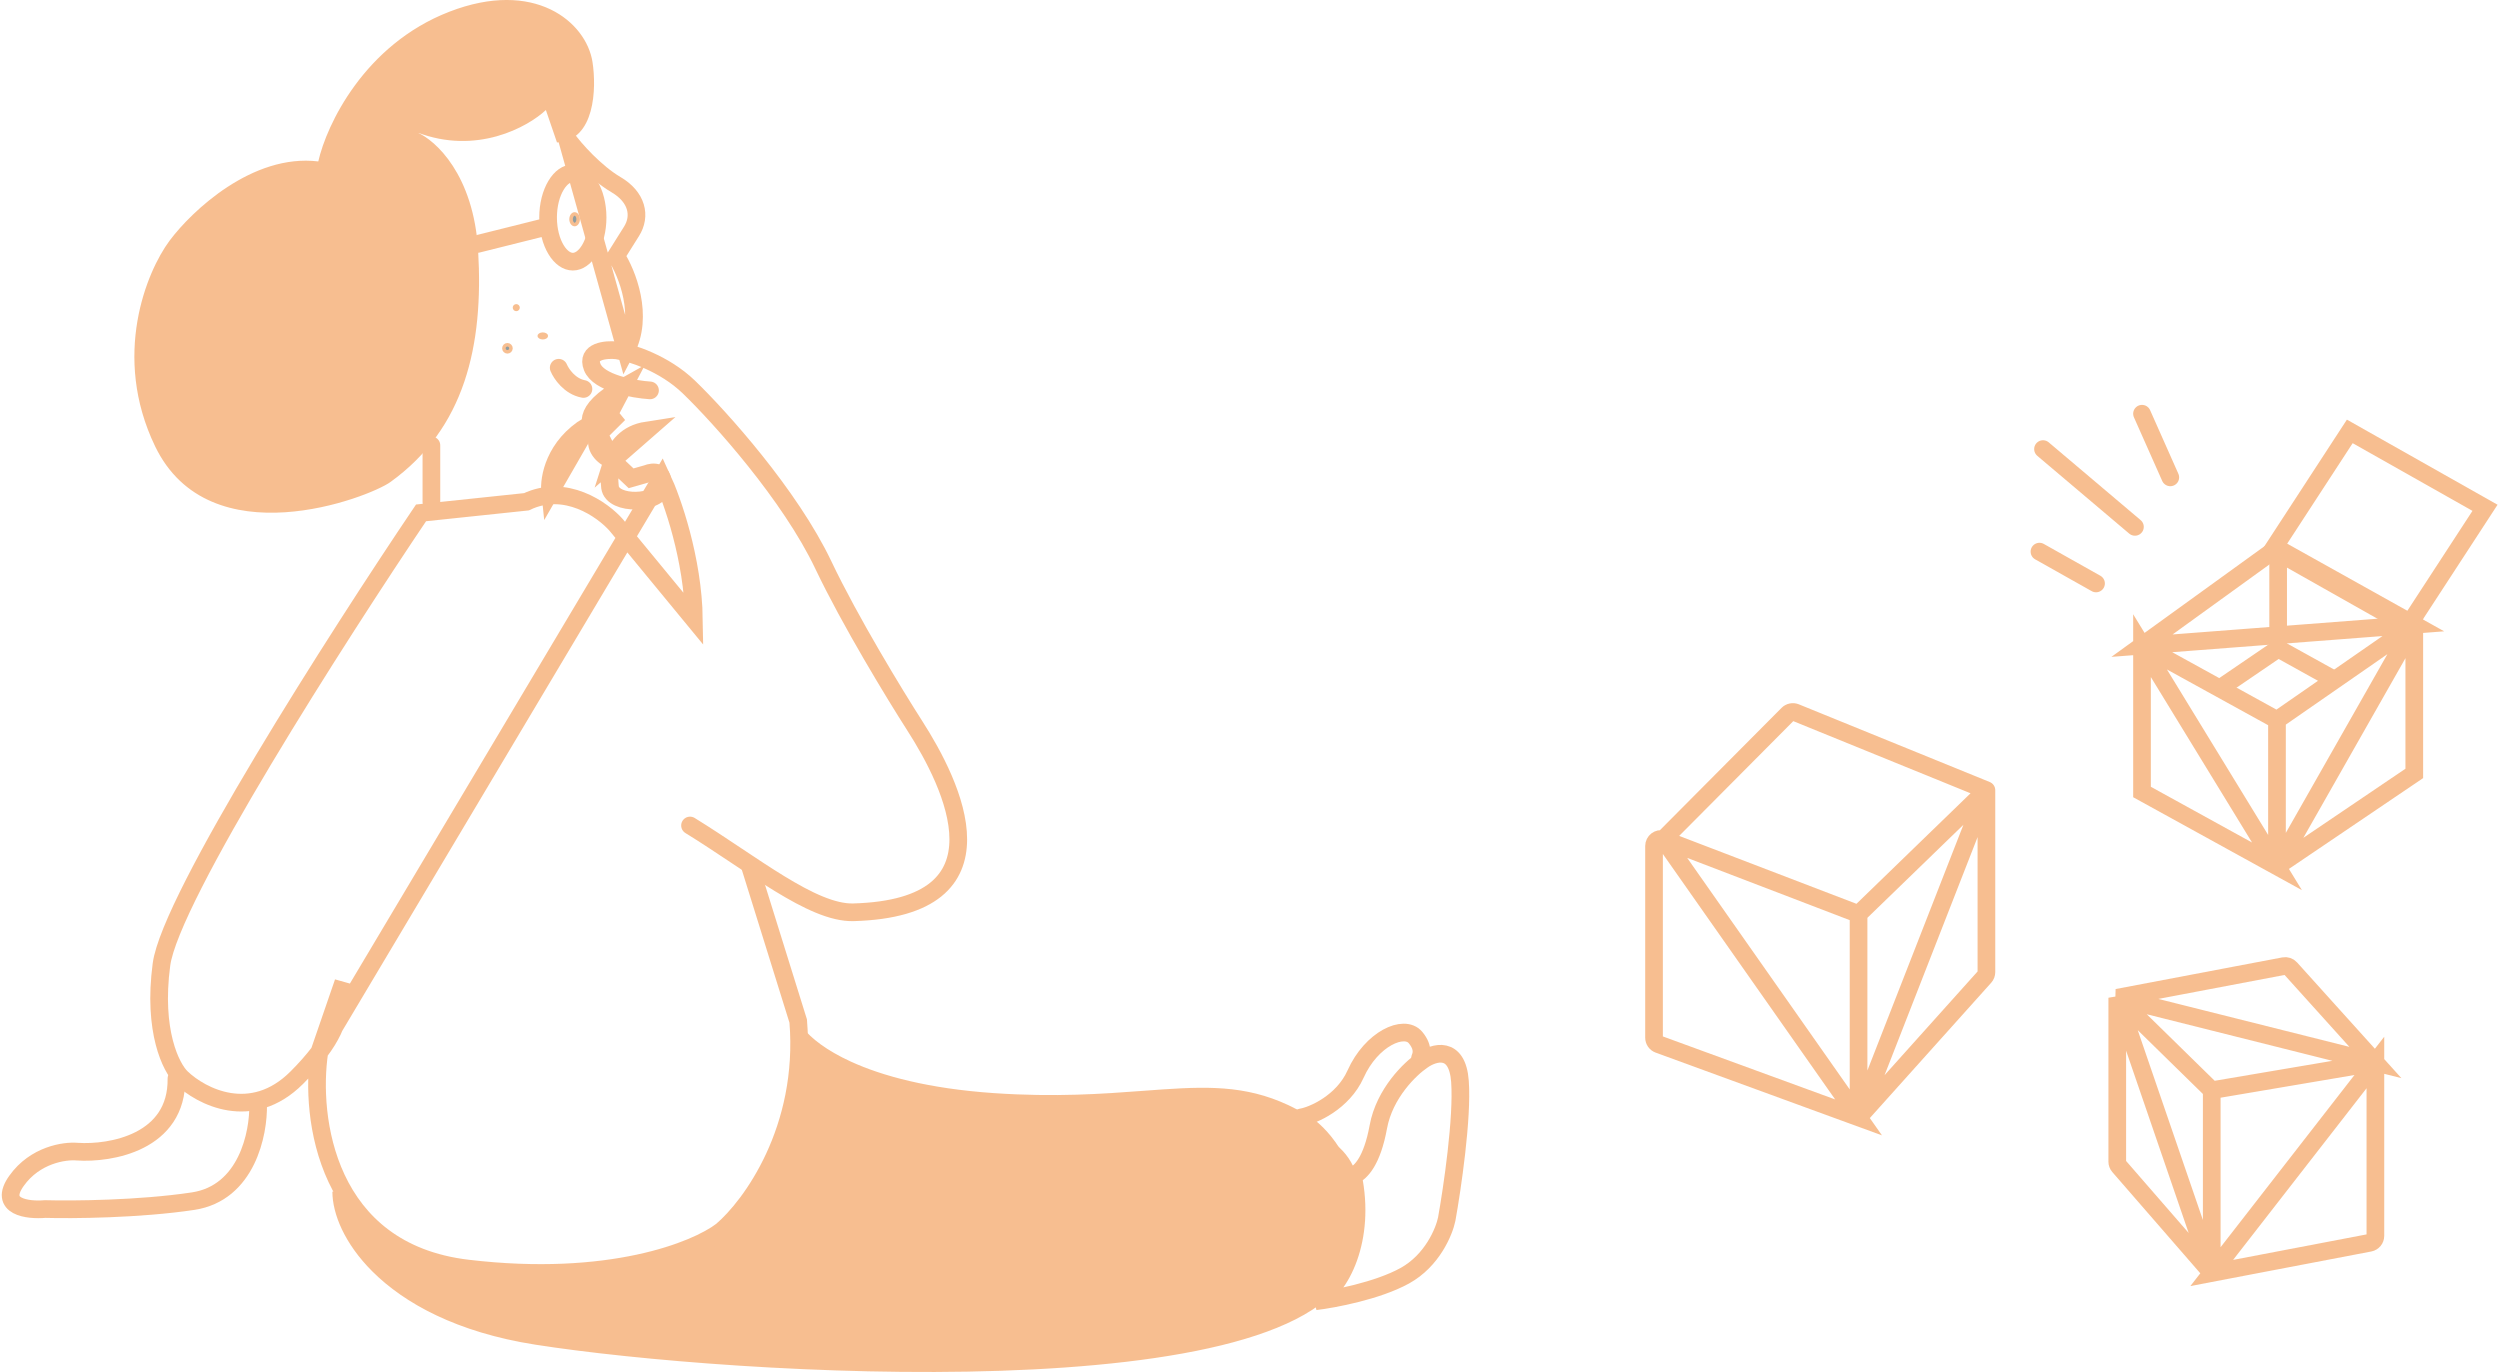 <svg width="707" height="388" viewBox="0 0 707 388" fill="none" xmlns="http://www.w3.org/2000/svg">
<g opacity="0.5">
<path d="M470.39 237.351L505.6 201.944C506.17 201.372 507.03 201.198 507.78 201.502L561.76 223.471M525.6 316L469.07 295.331C468.28 295.042 467.76 294.292 467.76 293.452V239.255C467.76 237.952 468.98 236.997 470.25 237.315L470.39 237.351L525.6 316ZM525.6 316V258.5V316ZM525.6 316L561.25 276.254C561.58 275.887 561.76 275.411 561.76 274.918V223.471L525.6 316ZM525.6 258.5L470.39 237.351L525.6 258.5ZM525.6 258.5L561.76 223.471L525.6 258.5Z" stroke="#EF7E22" stroke-width="5" stroke-linecap="round"/>
<path d="M625.48 308.323L671.76 300.474M598.76 282.158V328.508C598.76 328.99 598.93 329.456 599.25 329.82L625.48 360L598.76 282.158ZM598.76 282.158L625.48 308.323L598.76 282.158ZM598.76 282.158L645.89 273.21C646.57 273.08 647.28 273.317 647.74 273.836L671.76 300.474L598.76 282.158ZM625.48 360V308.323V360ZM625.48 360L670.13 351.467C671.08 351.287 671.76 350.463 671.76 349.503V300.474L625.48 360Z" stroke="#EF7E22" stroke-width="5" stroke-linecap="round"/>
<path d="M643.93 203.613L682.76 176.679M605.76 182.591V223.978L643.93 245L605.76 182.591ZM605.76 182.591L643.93 203.613L605.76 182.591ZM605.76 182.591L643.93 155L682.76 176.679L605.76 182.591ZM643.93 245V203.613V245ZM643.93 245L682.76 218.723V176.679L643.93 245Z" stroke="#EF7E22" stroke-width="5"/>
<path d="M644.26 183.429L659.76 192.018M644.26 157V183.429V157ZM644.26 183.429L628.76 194L644.26 183.429Z" stroke="#EF7E22" stroke-width="5" stroke-linecap="round"/>
<path d="M664.52 122L642.76 155.393L681 177L702.76 143.607L664.52 122Z" stroke="#EF7E22" stroke-width="5"/>
<path d="M605.76 117L613.76 135" stroke="#EF7E22" stroke-width="5" stroke-linecap="round"/>
<path d="M577.76 127L603.76 149" stroke="#EF7E22" stroke-width="5" stroke-linecap="round"/>
<path d="M576.76 156L592.76 165" stroke="#EF7E22" stroke-width="5" stroke-linecap="round"/>
<path d="M118.134 36.973L117.759 37.9C122.789 40.025 133.476 49.63 134.722 70.953C136.288 97.731 130.959 120.892 110.127 135.908C108.668 136.959 104.767 138.851 99.458 140.597C94.164 142.338 87.519 143.918 80.593 144.37C66.734 145.277 51.875 141.677 44.311 125.988C32.108 100.681 41.928 77.02 48.343 68.38C51.452 64.209 57.281 58.076 64.635 53.273C71.993 48.469 80.821 45.031 89.951 46.149L90.4 46.204L90.5 45.762C92.779 35.648 103.335 13.059 127.239 3.789C151.131 -5.476 165.35 6.636 167.065 17.615C167.634 21.259 167.816 26.742 166.536 31.351C165.897 33.653 164.902 35.703 163.442 37.203C162.063 38.62 160.25 39.566 157.862 39.759L154.846 30.959L154.595 30.228L154.031 30.757C148.993 35.479 134.727 43.364 118.134 36.973Z" fill="#EF7E22" stroke="#EF7E22"/>
<path d="M169 61.5C169 65.105 168.121 68.311 166.762 70.576C165.386 72.869 163.662 74 162 74C160.338 74 158.613 72.869 157.238 70.576C155.879 68.311 155 65.105 155 61.5C155 57.895 155.879 54.689 157.238 52.424C158.613 50.131 160.338 49 162 49C163.662 49 165.386 50.131 166.762 52.424C168.121 54.689 169 57.895 169 61.5Z" stroke="#EF7E22" stroke-width="5"/>
<path d="M163.5 62C163.5 62.455 163.361 62.847 163.161 63.114C162.96 63.381 162.722 63.5 162.5 63.5C162.278 63.5 162.04 63.381 161.839 63.114C161.639 62.847 161.5 62.455 161.5 62C161.5 61.545 161.639 61.153 161.839 60.886C162.04 60.619 162.278 60.5 162.5 60.5C162.722 60.5 162.96 60.619 163.161 60.886C163.361 61.153 163.5 61.545 163.5 62Z" fill="#223B41" stroke="#EF7E22"/>
<path d="M135 69L155 64" stroke="#EF7E22" stroke-width="5" stroke-linecap="round"/>
<path d="M122 142V125.936M160.233 39C162.409 42.15 168.446 48.842 174.22 52.23C180.126 55.694 181.37 61.049 178.572 65.459L174.22 72.388C177.329 77.218 182.24 89.334 177.018 99.162L160.233 39ZM155.57 139.165C155.156 135.28 156.752 126.062 166.449 120.266L155.57 139.165Z" stroke="#EF7E22" stroke-width="5" stroke-linecap="round"/>
<path d="M146.5 87C146.5 87.276 146.276 87.5 146 87.5C145.724 87.5 145.5 87.276 145.5 87C145.5 86.724 145.724 86.5 146 86.5C146.276 86.5 146.5 86.724 146.5 87Z" fill="#223B41" stroke="#EF7E22"/>
<path d="M144.5 98.5C144.5 99.052 144.052 99.5 143.5 99.5C142.948 99.5 142.5 99.052 142.5 98.5C142.5 97.948 142.948 97.5 143.5 97.5C144.052 97.5 144.5 97.948 144.5 98.5Z" fill="#223B41" stroke="#EF7E22"/>
<path d="M158 104C158.71 105.7 161.104 109.28 165 110" stroke="#EF7E22" stroke-width="5" stroke-linecap="round"/>
<path d="M154.5 95C154.5 95.057 154.465 95.17 154.283 95.291C154.105 95.41 153.829 95.5 153.5 95.5C153.171 95.5 152.895 95.41 152.717 95.291C152.535 95.17 152.5 95.057 152.5 95C152.5 94.943 152.535 94.83 152.717 94.709C152.895 94.59 153.171 94.5 153.5 94.5C153.829 94.5 154.105 94.59 154.283 94.709C154.465 94.83 154.5 94.943 154.5 95Z" fill="#223B41" stroke="#EF7E22"/>
<path d="M183.822 110.404C179.108 110.09 169.239 108.327 167.479 103.796C165.719 99.264 171.356 98.761 174.394 99.076C178.27 99.705 187.782 102.663 194.823 109.46C203.623 117.957 223.424 139.985 232.852 159.811C240.395 175.671 253.177 196.63 258.625 205.126C269.415 221.91 286.597 256.735 241.339 257.995C229.71 258.318 212.738 244.274 195.137 233.448M178.479 135.265L182.879 134.006C184.661 133.272 188.034 132.999 187.28 137.782C186.526 142.566 173.22 143.132 172.508 137.782C172.247 135.824 172.3 132.987 173.152 130.23L178.479 135.265ZM182.879 121.733C177.143 122.617 174.354 126.344 173.152 130.23L182.879 121.733ZM173.152 130.23C170.607 129.139 167.534 126.474 169.325 122.677L173.152 130.23ZM175.022 117.013C171.861 119.097 170.118 120.998 169.325 122.677L175.022 117.013ZM169.325 122.677C166.51 121.104 163.959 116.258 176.279 109.46L169.325 122.677Z" stroke="#EF7E22" stroke-width="5" stroke-linecap="round"/>
<path d="M72.991 312.32C73.199 320.488 69.808 337.398 54.581 339.689C39.353 341.981 20.36 342.129 12.767 341.917C7.878 342.342 -0.589 341.344 4.654 333.961C9.896 326.577 18.279 325.368 21.816 325.686C31.281 326.323 50.15 323.077 49.9 305" stroke="#EF7E22" stroke-width="5" stroke-linecap="round"/>
<path d="M368 316C371.306 315.463 379.775 311.743 383.359 303.746C387.839 293.749 397.119 289.556 400.319 293.426C402.878 296.522 401.812 298.586 401.599 299.231" stroke="#EF7E22" stroke-width="5" stroke-linecap="round"/>
<path d="M253.269 319.784C239.137 313.397 229.062 304.176 226.799 291.135C229.007 293.931 233.35 297.444 240.423 300.68C249.248 304.718 262.374 308.351 281.057 309.633C298.566 310.834 312.058 309.827 323.403 308.98C327.177 308.698 330.714 308.434 334.082 308.275C347.56 307.639 358.38 308.673 371.163 316.9C372.789 318.037 376.773 321.66 379.497 326.94C379.498 326.941 379.498 326.942 379.499 326.943C379.494 326.955 379.481 326.986 379.439 327.036C379.321 327.176 379.069 327.363 378.628 327.58C377.76 328.007 376.353 328.457 374.452 328.903C370.663 329.792 365.034 330.638 358.143 331.286C344.367 332.582 325.606 333.081 306.552 331.565C287.491 330.049 268.176 326.52 253.269 319.784ZM379.5 326.939L379.942 326.711L379.5 326.939Z" fill="#EF7E22" stroke="#EF7E22"/>
<path d="M151.493 379.782C129.308 376.31 114.622 368.119 105.726 359.273C97.807 351.399 94.496 343.034 94.5 336.999C97.598 343.994 103.717 349.485 111.584 353.519C120.212 357.943 130.984 360.638 142.319 361.651C164.966 363.674 190.019 358.992 204.862 347.754C215.82 339.457 221.426 327.23 224.125 315.619C226.344 306.067 226.605 296.898 226.243 290.597C231.931 304.104 242.476 308.836 256.669 315.204C258.07 315.833 259.507 316.478 260.978 317.148C264.778 318.881 271.312 320.082 279.355 320.888C287.419 321.695 297.063 322.109 307.128 322.237C327.258 322.492 349.101 321.604 363.405 320.42C370.398 319.84 377.056 322.073 380.949 327.805C384.851 333.55 386.072 342.945 381.866 356.893C380.33 361.987 376.506 366.335 370.801 370.02C365.095 373.707 357.542 376.707 348.623 379.113C330.784 383.924 307.578 386.333 282.996 387.16C233.839 388.813 179.302 384.135 151.493 379.782Z" fill="#EF7E22" stroke="#EF7E22"/>
<path d="M90.302 297.548C87.552 315.957 92.092 353.969 132.247 358.738C172.403 363.508 196.872 353.613 204.088 348.069C212.349 341.061 228.244 319.388 225.734 288.761L212.244 245.457M187.147 135C190.075 141.276 195.994 158.096 196.245 175.166L174.285 148.493C170.416 144.1 159.917 136.632 148.874 141.903L119.071 145.041C95.647 179.768 48.172 253.93 45.662 272.757C43.152 291.585 48.381 301.941 51.309 304.765C56.851 310.099 71.136 317.568 83.935 304.765C86.48 302.22 88.579 299.806 90.302 297.548L187.147 135ZM97.111 277.778C95.856 283.427 97.248 288.445 90.302 297.548L97.111 277.778Z" stroke="#EF7E22" stroke-width="5" stroke-linecap="round"/>
<path d="M389.787 318.704C388.04 328.249 384.898 331.577 382.61 332.519C386.355 350.417 379.177 364.546 372 368C377.201 367.372 389.537 365.048 397.276 360.778C405.016 356.508 408.407 348.323 409.135 344.765C410.695 336.078 413.629 316.129 412.88 305.83C412.131 295.531 405.494 297.562 402.269 299.865C398.837 302.167 391.535 309.158 389.787 318.704Z" stroke="#EF7E22" stroke-width="5"/>
</g>
</svg>
